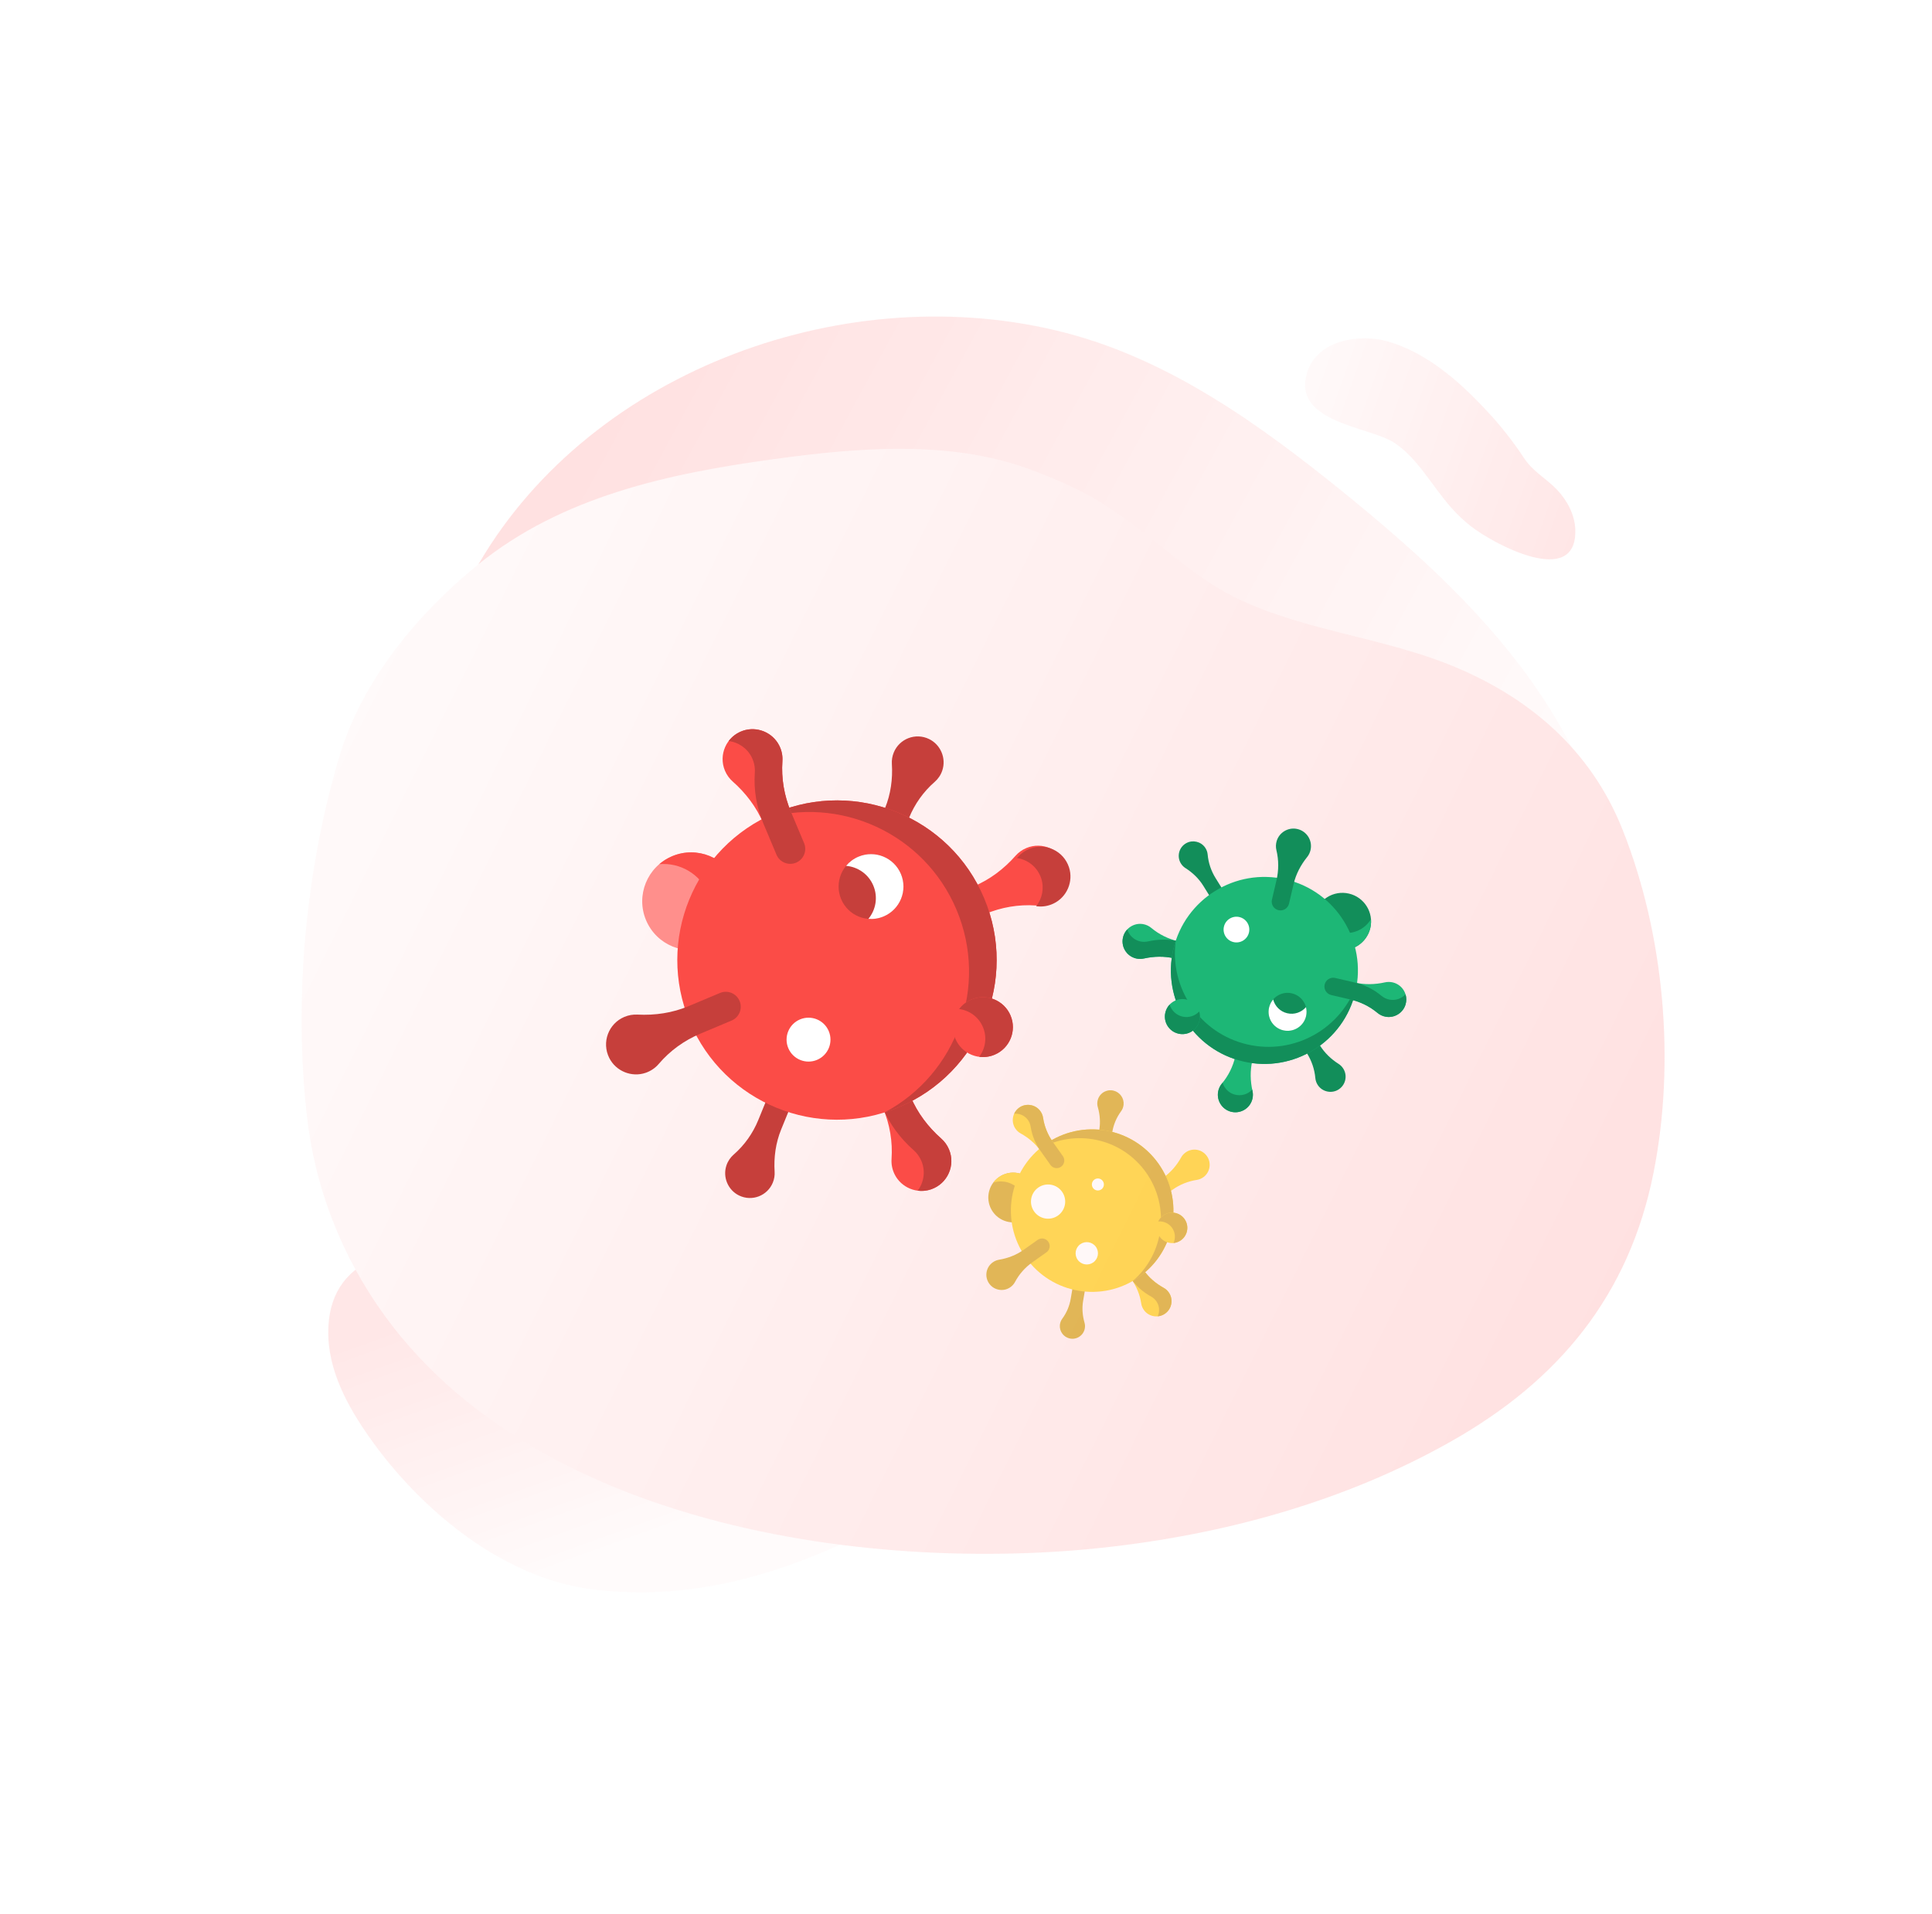 <svg width="966" height="957" viewBox="0 0 966 957" fill="none" xmlns="http://www.w3.org/2000/svg">
<g filter="url(#filter0_d_1_1596)">
<g opacity="0.62">
<path d="M414.319 770.925C376.696 787.086 338.219 795.929 296.225 790.756C249.418 784.986 206.734 748.038 181.5 710.06C172.124 695.954 164.353 680.015 164.127 663.082C163.62 623.965 200.165 617.204 231.839 621.469C249.694 623.865 266.402 630.88 282.922 637.83C310.349 649.378 341.931 653.876 366.944 670.731C375.339 676.405 381.825 683.456 391.404 687.358C406.305 693.431 423.007 695.668 438.258 701.086C451.281 705.739 466.027 713.828 466.946 727.621C467.871 741.767 453.701 751.746 441.1 758.224C432.183 762.836 423.283 767.091 414.319 770.925Z" fill="url(#paint0_linear_1_1596)"/>
<path d="M239.723 277.325C296.746 180.226 424.773 134.377 532.805 162.432C584.899 175.969 629.928 208.299 671.724 242.184C708.566 272.048 744.536 304.505 770.96 344.264C789.002 371.402 802.804 404.444 813.052 435.464C828.378 481.91 821.234 543.512 759.87 543.038C745.472 542.929 732.739 538.585 719.043 534.952C707.964 532.005 697.484 534.89 686.113 533.84C657.49 531.203 629.518 522.555 602.914 512.023C548.694 490.536 498.428 459.817 442.915 441.511C397.423 426.532 349.485 420.395 301.686 423.429C281.521 424.713 260.413 427.508 241.789 419.669C195.883 400.33 211.958 339.051 226.358 304.23C230.17 294.956 234.636 285.965 239.723 277.325Z" fill="url(#paint1_linear_1_1596)"/>
<path d="M735.327 259.067C746.328 267.797 788.815 290.815 787.633 260.625C787.328 253.105 783.447 246.037 778.453 240.841C772.739 234.876 766.511 231.958 761.891 224.875C756.245 216.328 749.933 208.36 743.036 201.075C728.921 185.897 712.694 172.082 693.749 166.691C680.461 162.915 658.55 165.513 653.468 182.559C646.063 207.374 684.779 209.305 697.074 217.369C708.741 225 715.977 238.95 725.533 249.787C728.551 253.204 731.83 256.311 735.327 259.067Z" fill="url(#paint2_linear_1_1596)"/>
<path d="M541.326 242.136C564.172 253.654 581.942 271.966 603.021 286.271C638.114 310.085 684.237 312.415 723.715 327.992C763.97 343.887 795.329 370.626 811.358 411.068C832.063 463.268 837.839 526.576 826.785 582.353C814.608 643.749 779.38 686.304 725.791 716.648C672.234 746.974 611.785 763.44 550.853 770.001C544.973 770.639 539.095 771.16 533.188 771.583C400.502 781.019 220.77 745.83 166.271 606.187C165.772 604.911 165.29 603.634 164.805 602.339C159.112 586.757 155.304 570.549 153.464 554.061C146.794 495.62 152.831 430.24 169.798 373.938C181.207 336.035 208.933 302.806 238.847 278.466C280.875 244.272 334.128 232.769 387.404 225.518C426.855 220.15 471.363 216.224 509.831 228.937C520.644 232.544 531.172 236.956 541.326 242.136Z" fill="url(#paint3_linear_1_1596)"/>
</g>
<path d="M467.175 455.624C468.776 459.434 473.162 461.225 476.972 459.624L492.662 453.032C500.649 449.676 509.309 448.192 517.952 448.793C520.529 448.973 523.197 448.485 525.706 447.228C532.353 443.898 535.561 436.005 533.123 428.981C530.262 420.735 521.098 416.735 513.177 420.063C511.032 420.964 509.206 422.307 507.763 423.942C501.971 430.503 494.931 435.846 486.862 439.236L471.175 445.827C467.365 447.427 465.574 451.814 467.175 455.624Z" fill="#FB4C47"/>
<path d="M392.515 539.692C389.352 538.4 385.741 539.918 384.449 543.081L379.13 556.108C376.423 562.739 372.228 568.669 366.824 573.37C365.212 574.772 363.938 576.617 363.206 578.818C361.267 584.651 364.005 591.141 369.537 593.822C376.031 596.97 383.726 593.951 386.411 587.375C387.139 585.594 387.42 583.742 387.309 581.943C386.859 574.721 387.852 567.482 390.587 560.783L395.905 547.759C397.196 544.595 395.678 540.983 392.515 539.692Z" fill="#C63F3B"/>
<path d="M440.488 422.205C443.798 423.556 447.577 421.969 448.929 418.658L454.494 405.027C457.328 398.088 461.717 391.882 467.372 386.963C469.058 385.496 470.392 383.566 471.158 381.262C473.187 375.158 470.321 368.367 464.533 365.561C457.738 362.267 449.684 365.427 446.875 372.308C446.114 374.172 445.819 376.11 445.936 377.993C446.406 385.55 445.368 393.125 442.506 400.135L436.941 413.764C435.59 417.074 437.178 420.853 440.488 422.205Z" fill="#C63F3B"/>
<path d="M438.948 524.774C435.138 526.374 433.346 530.761 434.947 534.571L441.539 550.261C444.895 558.248 446.38 566.908 445.778 575.551C445.599 578.127 446.087 580.796 447.343 583.304C450.674 589.952 458.566 593.16 465.59 590.722C473.837 587.86 477.836 578.697 474.508 570.776C473.607 568.63 472.264 566.805 470.629 565.362C464.068 559.57 458.726 552.53 455.336 544.461L448.745 528.774C447.144 524.964 442.758 523.173 438.948 524.774Z" fill="#FB4C47"/>
<path d="M470.627 565.363C464.066 559.57 458.723 552.531 455.333 544.462L448.742 528.774C447.141 524.964 442.755 523.173 438.944 524.774C435.134 526.375 433.343 530.761 434.944 534.571L441.535 550.259C444.926 558.328 450.268 565.367 456.829 571.16C458.464 572.603 459.807 574.428 460.708 576.574C462.852 581.677 461.951 587.293 458.837 591.41C461.059 591.698 463.367 591.494 465.588 590.723C473.834 587.861 477.834 578.697 474.506 570.777C473.605 568.631 472.262 566.806 470.627 565.363Z" fill="#C63F3B"/>
<path d="M355.029 469.224C367.476 463.994 373.326 449.665 368.097 437.219C362.867 424.772 348.538 418.922 336.092 424.151C323.645 429.381 317.795 443.71 323.024 456.156C328.254 468.603 342.583 474.453 355.029 469.224Z" fill="#FF8F8C"/>
<path d="M336.097 424.15C333.69 425.162 331.533 426.516 329.652 428.129C339.947 427.232 350.086 432.976 354.304 443.015C358.522 453.055 355.528 464.316 347.682 471.042C350.15 470.827 352.627 470.234 355.034 469.223C367.481 463.994 373.331 449.665 368.102 437.218C362.872 424.771 348.543 418.921 336.097 424.15Z" fill="#FB4C47"/>
<path d="M449.405 549.669C490.046 532.593 509.149 485.805 492.074 445.165C474.999 404.524 428.211 385.421 387.57 402.496C346.929 419.571 327.826 466.359 344.901 507C361.977 547.641 408.765 566.744 449.405 549.669Z" fill="#FB4C47"/>
<path d="M387.57 402.495C385.244 403.473 382.991 404.552 380.808 405.718C419.675 393.481 462.18 412.647 478.277 450.961C494.375 489.274 478.315 533.047 442.371 552.242C444.731 551.499 447.079 550.645 449.406 549.668C490.047 532.592 509.15 485.805 492.075 445.164C475 404.523 428.211 385.42 387.57 402.495Z" fill="#C63F3B"/>
<path d="M441.796 454.281C450.051 450.813 453.932 441.309 450.463 433.054C446.995 424.798 437.491 420.918 429.236 424.387C420.98 427.855 417.1 437.359 420.569 445.614C424.037 453.869 433.541 457.75 441.796 454.281Z" fill="#C63F3B"/>
<path d="M429.234 424.387C426.745 425.433 424.657 427.03 423.045 428.974C428.874 429.458 434.242 433.085 436.664 438.851C439.087 444.617 437.921 450.989 434.186 455.492C436.703 455.701 439.305 455.327 441.795 454.281C450.05 450.813 453.93 441.309 450.462 433.054C446.993 424.799 437.49 420.918 429.234 424.387Z" fill="white"/>
<path d="M408.514 525.999C414.103 523.651 416.729 517.217 414.381 511.629C412.033 506.041 405.6 503.414 400.012 505.762C394.423 508.11 391.797 514.543 394.145 520.132C396.493 525.72 402.926 528.347 408.514 525.999Z" fill="white"/>
<path d="M497.278 523.422C504.898 520.22 508.48 511.447 505.278 503.827C502.076 496.207 493.304 492.625 485.683 495.826C478.063 499.028 474.481 507.801 477.683 515.421C480.885 523.041 489.657 526.623 497.278 523.422Z" fill="#FB4C47"/>
<path d="M485.683 495.827C483.169 496.883 481.097 498.549 479.561 500.576C484.686 501.23 489.334 504.518 491.48 509.625C493.625 514.731 492.721 520.353 489.601 524.471C492.124 524.793 494.763 524.479 497.277 523.423C504.898 520.221 508.479 511.448 505.278 503.828C502.076 496.208 493.303 492.625 485.683 495.827Z" fill="#C63F3B"/>
<path d="M369.791 496.54C371.392 500.35 369.602 504.737 365.791 506.338L350.102 512.93C342.114 516.286 334.993 521.432 329.373 528.026C327.698 529.992 325.482 531.556 322.828 532.468C315.797 534.885 307.915 531.652 304.604 524.995C300.717 517.179 304.275 507.835 312.195 504.507C314.341 503.605 316.578 503.242 318.755 503.355C327.495 503.81 336.238 502.522 344.307 499.131L359.995 492.54C363.804 490.939 368.191 492.73 369.791 496.54Z" fill="#C63F3B"/>
<path d="M398.035 427.389C401.845 425.788 403.637 421.402 402.036 417.592L395.443 401.902C392.088 393.915 390.603 385.255 391.205 376.612C391.384 374.035 390.896 371.367 389.639 368.858C386.309 362.211 378.417 359.003 371.392 361.441C363.146 364.302 359.146 373.466 362.474 381.387C363.376 383.533 364.719 385.358 366.354 386.801C372.915 392.593 378.257 399.633 381.647 407.702L388.239 423.389C389.839 427.199 394.225 428.99 398.035 427.389Z" fill="#FB4C47"/>
<path d="M389.64 368.858C386.31 362.211 378.418 359.003 371.393 361.441C368.459 362.458 366.067 364.277 364.347 366.551C369.154 367.174 373.565 370.11 375.843 374.655C377.099 377.164 377.588 379.832 377.408 382.409C376.806 391.052 378.291 399.712 381.647 407.699L388.239 423.389C389.839 427.199 394.226 428.99 398.036 427.389C401.847 425.788 403.637 421.402 402.036 417.592L395.444 401.902C392.088 393.915 390.604 385.255 391.206 376.612C391.385 374.035 390.898 371.367 389.64 368.858Z" fill="#C63F3B"/>
<path d="M514.738 420.452C512.578 421.313 510.729 422.622 509.257 424.229C508.997 424.513 508.731 424.792 508.465 425.071C513.903 425.841 518.756 429.585 520.612 435.269C522.2 440.131 521.107 445.354 518.087 449.184C518.385 449.205 518.684 449.223 518.982 449.249C521.554 449.476 524.229 449.037 526.759 447.827C533.463 444.621 536.813 436.793 534.506 429.73C531.798 421.436 522.714 417.272 514.738 420.452Z" fill="#C63F3B"/>
<g opacity="0.63">
<path d="M573.882 595.025C575.098 596.741 577.475 597.147 579.192 595.931L586.261 590.925C589.86 588.376 594 586.683 598.361 586.028C599.661 585.833 600.933 585.296 602.041 584.395C604.977 582.006 605.7 577.73 603.714 574.509C601.382 570.727 596.387 569.75 592.818 572.278C591.852 572.963 591.093 573.831 590.556 574.803C588.402 578.702 585.493 582.134 581.857 584.709L574.789 589.715C573.072 590.93 572.666 593.308 573.882 595.025Z" fill="#FFC700"/>
<path d="M540.189 635.854C538.475 635.561 536.848 636.714 536.555 638.428L535.349 645.488C534.735 649.082 533.305 652.492 531.138 655.424C530.492 656.298 530.062 657.355 529.942 658.53C529.622 661.643 531.698 664.565 534.743 665.287C538.317 666.135 541.808 663.786 542.417 660.222C542.582 659.257 542.517 658.305 542.263 657.424C541.243 653.884 540.938 650.178 541.558 646.547L542.764 639.489C543.056 637.774 541.903 636.147 540.189 635.854Z" fill="#D09700"/>
<path d="M551.068 572.179C552.862 572.485 554.565 571.28 554.871 569.486L556.133 562.098C556.775 558.337 558.272 554.769 560.539 551.701C561.215 550.786 561.665 549.68 561.791 548.45C562.126 545.193 559.953 542.135 556.767 541.379C553.027 540.492 549.374 542.951 548.737 546.68C548.564 547.69 548.632 548.686 548.897 549.608C549.965 553.312 550.284 557.19 549.636 560.99L548.374 568.376C548.068 570.17 549.274 571.873 551.068 572.179Z" fill="#D09700"/>
<path d="M561.613 623.32C559.897 624.536 559.49 626.913 560.706 628.63L565.713 635.7C568.262 639.298 569.955 643.438 570.61 647.799C570.805 649.1 571.342 650.372 572.243 651.48C574.632 654.416 578.907 655.139 582.129 653.152C585.911 650.821 586.888 645.826 584.36 642.257C583.675 641.29 582.807 640.531 581.835 639.994C577.936 637.84 574.504 634.931 571.929 631.295L566.923 624.227C565.707 622.511 563.33 622.105 561.613 623.32Z" fill="#FFC700"/>
<path d="M581.835 639.993C577.935 637.838 574.504 634.929 571.929 631.294L566.923 624.225C565.707 622.509 563.329 622.103 561.613 623.318C559.896 624.534 559.49 626.912 560.706 628.628L565.712 635.697C568.287 639.332 571.718 642.241 575.618 644.396C576.589 644.932 577.458 645.691 578.143 646.658C579.771 648.957 579.943 651.848 578.85 654.237C579.986 654.135 581.11 653.779 582.129 653.151C585.911 650.819 586.887 645.824 584.36 642.255C583.675 641.288 582.806 640.529 581.835 639.993Z" fill="#D09700"/>
<path d="M513.789 604.973C519.397 601.002 520.723 593.236 516.751 587.628C512.779 582.02 505.014 580.694 499.406 584.665C493.798 588.637 492.471 596.403 496.443 602.011C500.415 607.619 508.181 608.945 513.789 604.973Z" fill="#D09700"/>
<path d="M499.406 584.665C498.322 585.433 497.4 586.344 496.642 587.353C501.659 585.772 507.331 587.507 510.535 592.031C513.739 596.554 513.493 602.48 510.336 606.688C511.539 606.309 512.705 605.741 513.789 604.973C519.397 601.001 520.724 593.236 516.752 587.628C512.78 582.02 505.014 580.694 499.406 584.665Z" fill="#FFC700"/>
<path d="M569.556 634.537C587.867 621.569 592.198 596.211 579.229 577.899C566.26 559.588 540.902 555.257 522.591 568.226C504.28 581.195 499.949 606.553 512.918 624.864C525.887 643.176 551.244 647.506 569.556 634.537Z" fill="#FFC700"/>
<path d="M522.597 568.225C521.549 568.968 520.549 569.753 519.593 570.573C537.556 560.204 560.793 565.039 573.019 582.302C585.245 599.565 582.094 623.088 566.351 636.592C567.441 635.962 568.514 635.279 569.562 634.537C587.874 621.568 592.205 596.21 579.236 577.899C566.267 559.587 540.909 555.256 522.597 568.225Z" fill="#D09700"/>
<path d="M550.679 590.759C552.033 589.8 552.353 587.925 551.394 586.571C550.435 585.216 548.56 584.896 547.206 585.855C545.851 586.814 545.531 588.69 546.49 590.044C547.449 591.398 549.325 591.718 550.679 590.759Z" fill="white"/>
<path d="M546.622 627.287C549.14 625.503 549.736 622.016 547.953 619.498C546.169 616.98 542.682 616.384 540.164 618.168C537.646 619.951 537.05 623.438 538.834 625.957C540.617 628.475 544.104 629.07 546.622 627.287Z" fill="white"/>
<path d="M528.987 603.846C532.842 601.116 533.754 595.777 531.023 591.922C528.293 588.067 522.954 587.155 519.099 589.885C515.243 592.616 514.332 597.955 517.062 601.81C519.793 605.665 525.131 606.577 528.987 603.846Z" fill="white"/>
<path d="M590.446 616.213C593.88 613.781 594.692 609.026 592.26 605.593C589.828 602.159 585.073 601.347 581.64 603.779C578.206 606.211 577.394 610.966 579.826 614.399C582.258 617.833 587.013 618.645 590.446 616.213Z" fill="#FFC700"/>
<path d="M581.641 603.779C580.509 604.582 579.663 605.638 579.123 606.815C581.742 606.574 584.415 607.696 586.045 609.996C587.674 612.297 587.845 615.19 586.749 617.581C588.038 617.463 589.315 617.016 590.448 616.214C593.882 613.782 594.693 609.027 592.262 605.593C589.83 602.16 585.075 601.347 581.641 603.779Z" fill="#D09700"/>
<path d="M524.137 616.919C525.353 618.636 524.947 621.013 523.23 622.229L516.161 627.236C512.562 629.785 509.591 633.128 507.526 637.025C506.911 638.187 505.982 639.208 504.764 639.954C501.536 641.931 497.263 641.194 494.883 638.251C492.09 634.796 492.826 629.76 496.395 627.233C497.362 626.548 498.433 626.121 499.528 625.937C503.921 625.199 508.124 623.594 511.759 621.019L518.828 616.013C520.544 614.797 522.921 615.203 524.137 616.919Z" fill="#D09700"/>
<path d="M530.539 579.443C532.255 578.227 532.662 575.85 531.446 574.133L526.439 567.064C523.89 563.465 522.197 559.325 521.542 554.964C521.347 553.664 520.81 552.392 519.909 551.284C517.521 548.348 513.245 547.625 510.023 549.611C506.241 551.943 505.265 556.938 507.792 560.507C508.477 561.474 509.346 562.232 510.317 562.769C514.217 564.924 517.648 567.832 520.223 571.468L525.229 578.536C526.445 580.253 528.822 580.659 530.539 579.443Z" fill="#FFC700"/>
<path d="M519.907 551.284C517.518 548.348 513.243 547.625 510.021 549.611C508.675 550.441 507.687 551.608 507.083 552.928C509.541 552.708 512.057 553.68 513.69 555.687C514.591 556.795 515.128 558.067 515.323 559.368C515.978 563.729 517.671 567.869 520.22 571.467L525.227 578.537C526.442 580.253 528.82 580.66 530.537 579.444C532.253 578.228 532.659 575.85 531.444 574.134L526.437 567.064C523.888 563.465 522.195 559.326 521.54 554.965C521.345 553.664 520.808 552.392 519.907 551.284Z" fill="#D09700"/>
</g>
<path d="M625.172 511.392C622.815 510.841 620.458 512.305 619.907 514.663L617.64 524.369C616.486 529.311 614.213 533.928 610.957 537.819C609.986 538.98 609.3 540.413 609.033 542.034C608.328 546.332 610.968 550.566 615.137 551.825C620.031 553.302 625.078 550.331 626.223 545.431C626.533 544.104 626.523 542.777 626.244 541.53C625.124 536.528 625.01 531.353 626.176 526.361L628.443 516.657C628.994 514.3 627.529 511.942 625.172 511.392Z" fill="#1DB776"/>
<path d="M610.973 447.088C612.672 446.032 613.194 443.798 612.138 442.098L607.789 435.097C605.575 431.534 604.205 427.506 603.833 423.327C603.722 422.081 603.286 420.843 602.493 419.739C600.393 416.814 596.375 415.882 593.201 417.583C589.476 419.581 588.262 424.268 590.458 427.802C591.053 428.759 591.834 429.529 592.726 430.095C596.305 432.364 599.397 435.323 601.633 438.923L605.982 445.922C607.039 447.622 609.273 448.144 610.973 447.088Z" fill="#128E5A"/>
<path d="M650.196 510.223C648.417 511.329 647.871 513.666 648.976 515.445L653.527 522.771C655.844 526.5 657.277 530.715 657.666 535.087C657.782 536.391 658.239 537.687 659.069 538.842C661.266 541.903 665.471 542.878 668.792 541.098C672.69 539.008 673.96 534.103 671.663 530.405C671.04 529.403 670.222 528.597 669.289 528.005C665.544 525.63 662.309 522.534 659.968 518.767L655.418 511.443C654.312 509.664 651.974 509.118 650.196 510.223Z" fill="#128E5A"/>
<path d="M602.083 474.233C602.633 471.876 601.169 469.518 598.812 468.968L589.105 466.701C584.164 465.546 579.547 463.273 575.655 460.017C574.495 459.046 573.062 458.36 571.44 458.094C567.143 457.388 562.909 460.028 561.65 464.197C560.172 469.092 563.143 474.138 568.043 475.283C569.371 475.593 570.698 475.584 571.944 475.304C576.946 474.184 582.121 474.071 587.113 475.237L596.818 477.504C599.175 478.054 601.532 476.59 602.083 474.233Z" fill="#1DB776"/>
<path d="M571.946 475.305C576.948 474.184 582.123 474.071 587.115 475.237L596.82 477.504C599.177 478.054 601.534 476.59 602.085 474.233C602.635 471.876 601.171 469.519 598.814 468.968L589.109 466.701C584.117 465.535 578.942 465.648 573.94 466.769C572.693 467.048 571.366 467.057 570.039 466.747C566.882 466.01 564.528 463.652 563.646 460.76C562.746 461.715 562.05 462.879 561.652 464.198C560.174 469.092 563.145 474.139 568.045 475.283C569.372 475.593 570.699 475.584 571.946 475.305Z" fill="#128E5A"/>
<path d="M657.274 453.534C655.475 461.234 660.259 468.935 667.959 470.733C675.659 472.532 683.359 467.748 685.158 460.048C686.957 452.348 682.173 444.647 674.473 442.849C666.772 441.05 659.072 445.834 657.274 453.534Z" fill="#128E5A"/>
<path d="M685.16 460.049C685.508 458.56 685.607 457.072 685.489 455.625C682.375 460.816 676.166 463.649 669.955 462.199C663.744 460.748 659.433 455.457 658.941 449.424C658.194 450.668 657.624 452.047 657.276 453.536C655.477 461.236 660.261 468.936 667.961 470.735C675.661 472.534 683.362 467.749 685.16 460.049Z" fill="#1DB776"/>
<path d="M586.681 470.637C580.808 495.779 596.429 520.922 621.572 526.795C646.714 532.668 671.857 517.047 677.73 491.904C683.603 466.762 667.982 441.619 642.839 435.746C617.697 429.873 592.554 445.494 586.681 470.637Z" fill="#1DB776"/>
<path d="M677.739 491.903C678.075 490.464 678.337 489.025 678.535 487.589C670.977 510.227 647.277 523.795 623.574 518.258C599.871 512.722 584.634 490.058 587.887 466.415C587.428 467.79 587.026 469.196 586.69 470.636C580.817 495.779 596.438 520.921 621.58 526.794C646.723 532.667 671.866 517.046 677.739 491.903Z" fill="#128E5A"/>
<path d="M634.529 499.818C633.336 504.925 636.509 510.032 641.616 511.225C646.723 512.418 651.83 509.245 653.023 504.138C654.216 499.031 651.043 493.924 645.936 492.731C640.829 491.538 635.722 494.711 634.529 499.818Z" fill="#128E5A"/>
<path d="M653.033 504.137C653.393 502.597 653.353 501.057 652.985 499.625C650.752 502.223 647.187 503.521 643.62 502.688C640.053 501.855 637.431 499.111 636.58 495.793C635.616 496.914 634.898 498.277 634.538 499.817C633.346 504.924 636.519 510.031 641.626 511.224C646.733 512.417 651.84 509.244 653.033 504.137Z" fill="white"/>
<path d="M611.964 459.38C611.157 462.837 613.305 466.295 616.762 467.102C620.219 467.91 623.677 465.762 624.484 462.305C625.292 458.847 623.144 455.39 619.686 454.582C616.229 453.775 612.772 455.923 611.964 459.38Z" fill="white"/>
<path d="M582.671 502.36C581.57 507.075 584.499 511.79 589.214 512.891C593.929 513.993 598.644 511.063 599.745 506.348C600.846 501.633 597.917 496.918 593.202 495.817C588.487 494.716 583.772 497.645 582.671 502.36Z" fill="#1DB776"/>
<path d="M599.749 506.347C600.112 504.792 600.034 503.237 599.601 501.811C597.529 504.017 594.371 505.091 591.212 504.353C588.052 503.615 585.697 501.253 584.817 498.357C583.796 499.444 583.038 500.803 582.674 502.359C581.573 507.074 584.503 511.789 589.217 512.89C593.932 513.991 598.648 511.062 599.749 506.347Z" fill="#128E5A"/>
<path d="M639.244 451.147C636.887 450.596 635.422 448.239 635.973 445.882L638.24 436.175C639.394 431.234 639.402 426.088 638.207 421.156C637.85 419.686 637.87 418.097 638.35 416.525C639.621 412.36 643.863 409.734 648.158 410.452C653.201 411.296 656.41 416.195 655.265 421.095C654.955 422.422 654.358 423.608 653.556 424.601C650.336 428.59 647.941 433.179 646.775 438.171L644.508 447.876C643.958 450.233 641.601 451.697 639.244 451.147Z" fill="#128E5A"/>
<path d="M662.332 488.307C661.781 490.664 663.246 493.022 665.603 493.572L675.31 495.84C680.251 496.994 684.868 499.267 688.76 502.523C689.92 503.494 691.353 504.18 692.975 504.446C697.272 505.152 701.506 502.512 702.765 498.343C704.242 493.449 701.272 488.402 696.372 487.257C695.044 486.947 693.717 486.957 692.471 487.236C687.468 488.356 682.294 488.47 677.302 487.304L667.597 485.037C665.24 484.486 662.883 485.95 662.332 488.307Z" fill="#1DB776"/>
<path d="M692.973 504.444C697.271 505.15 701.505 502.51 702.764 498.341C703.289 496.6 703.25 494.84 702.763 493.243C700.814 495.308 697.906 496.391 694.967 495.908C693.346 495.642 691.912 494.956 690.752 493.985C686.861 490.729 682.243 488.456 677.302 487.302L667.596 485.034C665.239 484.484 662.881 485.948 662.331 488.305C661.78 490.663 663.244 493.02 665.602 493.57L675.308 495.838C680.25 496.992 684.867 499.265 688.758 502.521C689.919 503.492 691.352 504.178 692.973 504.444Z" fill="#128E5A"/>
<path d="M626.221 545.437C626.53 544.111 626.521 542.784 626.242 541.538C626.193 541.318 626.148 541.096 626.102 540.875C623.911 543.231 620.486 544.308 617.132 543.295C614.264 542.429 612.121 540.155 611.292 537.42C611.182 537.556 611.074 537.694 610.961 537.828C609.991 538.988 609.305 540.42 609.039 542.042C608.334 546.337 610.972 550.569 615.14 551.828C620.032 553.305 625.076 550.335 626.221 545.437Z" fill="#128E5A"/>
</g>
<defs>
<filter id="filter0_d_1_1596" x="146.805" y="154.282" width="689.494" height="645.951" filterUnits="userSpaceOnUse" color-interpolation-filters="sRGB">
<feFlood flood-opacity="0" result="BackgroundImageFix"/>
<feColorMatrix in="SourceAlpha" type="matrix" values="0 0 0 0 0 0 0 0 0 0 0 0 0 0 0 0 0 0 127 0" result="hardAlpha"/>
<feOffset dy="4"/>
<feGaussianBlur stdDeviation="2"/>
<feColorMatrix type="matrix" values="0 0 0 0 0 0 0 0 0 0 0 0 0 0 0 0 0 0 0.25 0"/>
<feBlend mode="normal" in2="BackgroundImageFix" result="effect1_dropShadow_1_1596"/>
<feBlend mode="normal" in="SourceGraphic" in2="effect1_dropShadow_1_1596" result="shape"/>
</filter>
<linearGradient id="paint0_linear_1_1596" x1="161.059" y1="668.687" x2="210.076" y2="804.827" gradientUnits="userSpaceOnUse">
<stop stop-color="#FFD8D8"/>
<stop offset="1" stop-color="#FFF8F8"/>
</linearGradient>
<linearGradient id="paint1_linear_1_1596" x1="807.47" y1="323.694" x2="370.853" y2="86.345" gradientUnits="userSpaceOnUse">
<stop stop-color="#FFF8F8"/>
<stop offset="1" stop-color="#FFCFCF"/>
</linearGradient>
<linearGradient id="paint2_linear_1_1596" x1="788.658" y1="260.028" x2="630.938" y2="204.506" gradientUnits="userSpaceOnUse">
<stop stop-color="#FFD7D7"/>
<stop offset="1" stop-color="#FFF9F9"/>
</linearGradient>
<linearGradient id="paint3_linear_1_1596" x1="782.235" y1="694.48" x2="142.067" y2="377.53" gradientUnits="userSpaceOnUse">
<stop stop-color="#FFCFCF"/>
<stop offset="1" stop-color="#FFF8F8"/>
</linearGradient>
</defs>
</svg>
